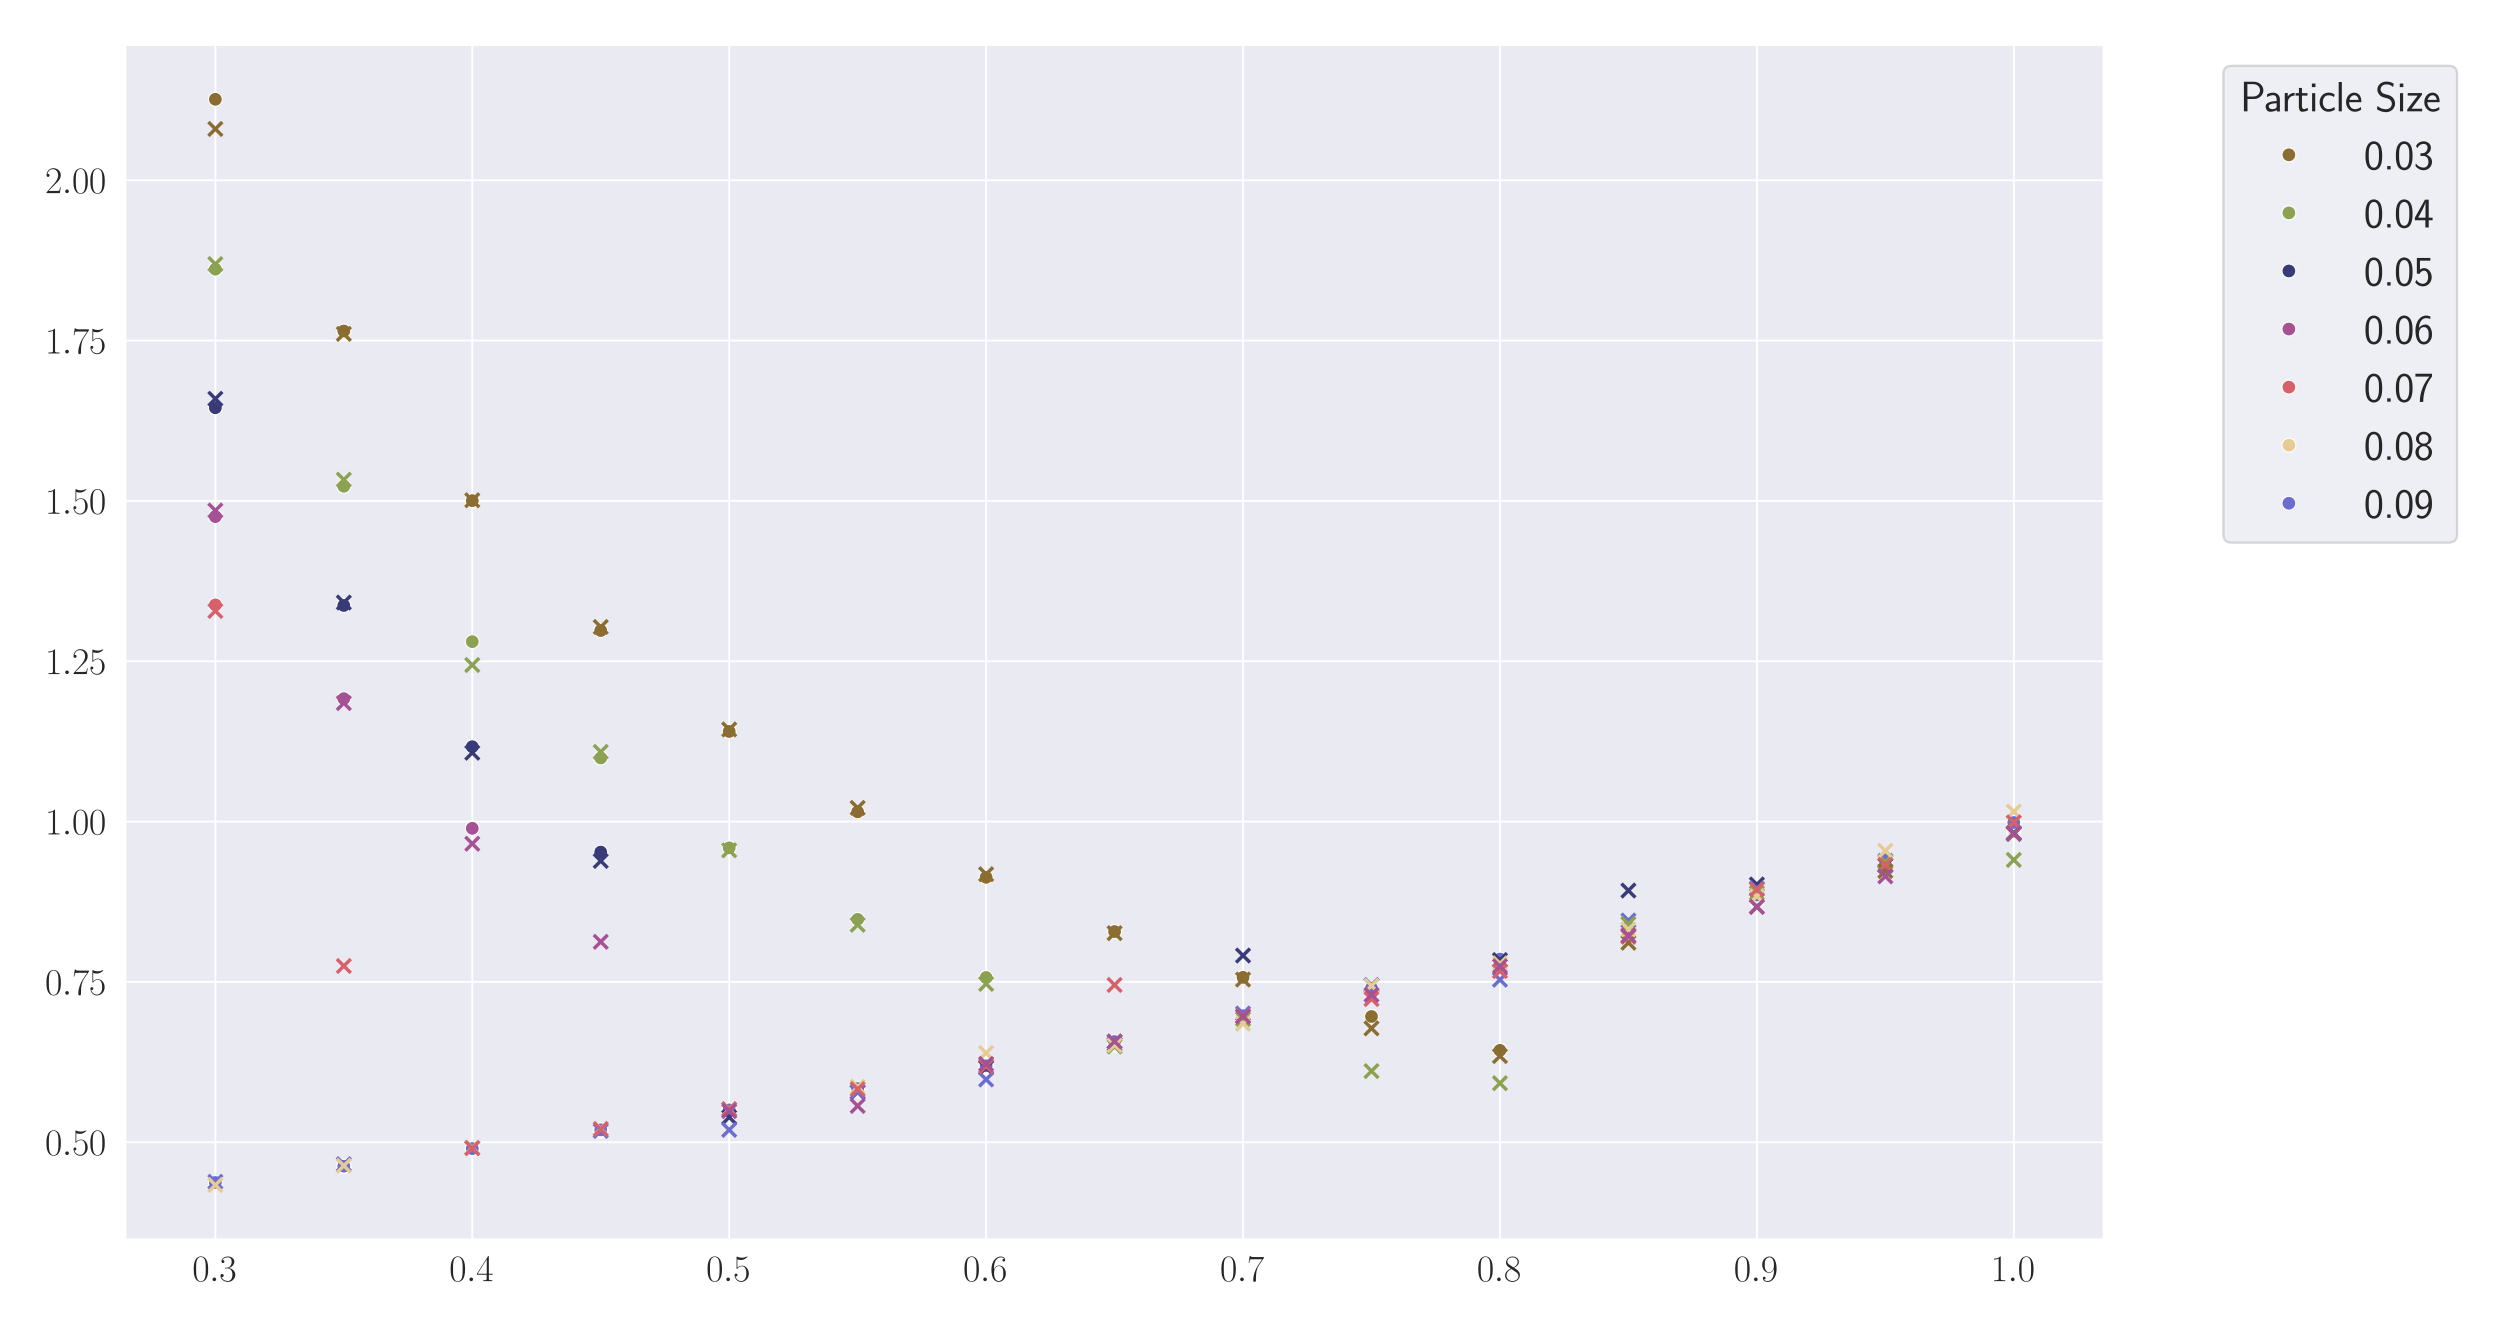 <?xml version="1.0" encoding="utf-8" standalone="no"?>
<!DOCTYPE svg PUBLIC "-//W3C//DTD SVG 1.1//EN"
  "http://www.w3.org/Graphics/SVG/1.1/DTD/svg11.dtd">
<svg xmlns:xlink="http://www.w3.org/1999/xlink" width="1080pt" height="576pt" viewBox="0 0 1080 576" xmlns="http://www.w3.org/2000/svg" version="1.1">
 <defs>
  <style type="text/css">*{stroke-linejoin: round; stroke-linecap: butt}</style>
 </defs>
 <g id="figure_1">
  <g id="patch_1">
   <path d="M 0 576 
L 1080 576 
L 1080 0 
L 0 0 
z
" style="fill: #ffffff"/>
  </g>
  <g id="axes_1">
   <g id="patch_2">
    <path d="M 54.188 535.391 
L 908.801 535.391 
L 908.801 19.44 
L 54.188 19.44 
z
" style="fill: #eaeaf2"/>
   </g>
   <g id="matplotlib.axis_1">
    <g id="xtick_1">
     <g id="line2d_1">
      <path d="M 93.034 535.391 
L 93.034 19.44 
" clip-path="url(#p9d8ed74285)" style="fill: none; stroke: #ffffff; stroke-width: 0.8; stroke-linecap: round"/>
     </g>
     <g id="text_1">
      <!-- $\mathdefault{0.3}$ -->
      <g style="fill: #262626" transform="translate(83.062 553.461) scale(0.16 -0.16)">
       <defs>
        <path id="CMR17-30" d="M 2688 2025 
C 2688 2416 2682 3080 2413 3591 
C 2176 4039 1798 4198 1466 4198 
C 1158 4198 768 4058 525 3597 
C 269 3118 243 2524 243 2025 
C 243 1661 250 1106 448 619 
C 723 -39 1216 -128 1466 -128 
C 1760 -128 2208 -7 2470 600 
C 2662 1042 2688 1559 2688 2025 
z
M 1466 -26 
C 1056 -26 813 325 723 812 
C 653 1188 653 1738 653 2096 
C 653 2588 653 2997 736 3387 
C 858 3929 1216 4096 1466 4096 
C 1728 4096 2067 3923 2189 3400 
C 2272 3036 2278 2607 2278 2096 
C 2278 1680 2278 1169 2202 792 
C 2067 95 1690 -26 1466 -26 
z
" transform="scale(0.016)"/>
        <path id="CMMI12-3a" d="M 1178 307 
C 1178 492 1024 619 870 619 
C 685 619 557 466 557 313 
C 557 128 710 0 864 0 
C 1050 0 1178 153 1178 307 
z
" transform="scale(0.016)"/>
        <path id="CMR17-33" d="M 1414 2157 
C 1984 2157 2234 1662 2234 1090 
C 2234 320 1824 25 1453 25 
C 1114 25 563 194 390 693 
C 422 680 454 680 486 680 
C 640 680 755 782 755 948 
C 755 1133 614 1216 486 1216 
C 378 1216 211 1165 211 926 
C 211 335 787 -128 1466 -128 
C 2176 -128 2720 430 2720 1085 
C 2720 1707 2208 2157 1600 2227 
C 2086 2328 2554 2756 2554 3329 
C 2554 3820 2048 4179 1472 4179 
C 890 4179 378 3829 378 3329 
C 378 3110 544 3072 627 3072 
C 762 3072 877 3155 877 3321 
C 877 3486 762 3569 627 3569 
C 602 3569 570 3569 544 3557 
C 730 3959 1235 4032 1459 4032 
C 1683 4032 2106 3925 2106 3320 
C 2106 3143 2080 2828 1862 2550 
C 1670 2304 1453 2304 1242 2284 
C 1210 2284 1062 2269 1037 2269 
C 992 2263 966 2257 966 2208 
C 966 2163 973 2157 1101 2157 
L 1414 2157 
z
" transform="scale(0.016)"/>
       </defs>
       <use xlink:href="#CMR17-30" transform="scale(0.996)"/>
       <use xlink:href="#CMMI12-3a" transform="translate(45.69 0) scale(0.996)"/>
       <use xlink:href="#CMR17-33" transform="translate(72.788 0) scale(0.996)"/>
      </g>
     </g>
    </g>
    <g id="xtick_2">
     <g id="line2d_2">
      <path d="M 204.022 535.391 
L 204.022 19.44 
" clip-path="url(#p9d8ed74285)" style="fill: none; stroke: #ffffff; stroke-width: 0.8; stroke-linecap: round"/>
     </g>
     <g id="text_2">
      <!-- $\mathdefault{0.4}$ -->
      <g style="fill: #262626" transform="translate(194.051 553.461) scale(0.16 -0.16)">
       <defs>
        <path id="CMR17-34" d="M 2150 4122 
C 2150 4256 2144 4256 2029 4256 
L 128 1254 
L 128 1088 
L 1779 1088 
L 1779 457 
C 1779 224 1766 160 1318 160 
L 1197 160 
L 1197 0 
C 1402 0 1747 0 1965 0 
C 2182 0 2528 0 2733 0 
L 2733 160 
L 2611 160 
C 2163 160 2150 224 2150 457 
L 2150 1088 
L 2803 1088 
L 2803 1254 
L 2150 1254 
L 2150 4122 
z
M 1798 3703 
L 1798 1254 
L 256 1254 
L 1798 3703 
z
" transform="scale(0.016)"/>
       </defs>
       <use xlink:href="#CMR17-30" transform="scale(0.996)"/>
       <use xlink:href="#CMMI12-3a" transform="translate(45.69 0) scale(0.996)"/>
       <use xlink:href="#CMR17-34" transform="translate(72.788 0) scale(0.996)"/>
      </g>
     </g>
    </g>
    <g id="xtick_3">
     <g id="line2d_3">
      <path d="M 315.011 535.391 
L 315.011 19.44 
" clip-path="url(#p9d8ed74285)" style="fill: none; stroke: #ffffff; stroke-width: 0.8; stroke-linecap: round"/>
     </g>
     <g id="text_3">
      <!-- $\mathdefault{0.5}$ -->
      <g style="fill: #262626" transform="translate(305.039 553.461) scale(0.16 -0.16)">
       <defs>
        <path id="CMR17-35" d="M 730 3692 
C 794 3666 1056 3584 1325 3584 
C 1920 3584 2246 3911 2432 4100 
C 2432 4157 2432 4192 2394 4192 
C 2387 4192 2374 4192 2323 4163 
C 2099 4058 1837 3973 1517 3973 
C 1325 3973 1037 3999 723 4139 
C 653 4171 640 4171 634 4171 
C 602 4171 595 4164 595 4037 
L 595 2203 
C 595 2089 595 2057 659 2057 
C 691 2057 704 2070 736 2114 
C 941 2401 1222 2522 1542 2522 
C 1766 2522 2246 2382 2246 1289 
C 2246 1085 2246 715 2054 421 
C 1894 159 1645 25 1370 25 
C 947 25 518 320 403 814 
C 429 807 480 795 506 795 
C 589 795 749 840 749 1038 
C 749 1210 627 1280 506 1280 
C 358 1280 262 1190 262 1011 
C 262 454 704 -128 1382 -128 
C 2042 -128 2669 440 2669 1264 
C 2669 2030 2170 2624 1549 2624 
C 1222 2624 947 2503 730 2274 
L 730 3692 
z
" transform="scale(0.016)"/>
       </defs>
       <use xlink:href="#CMR17-30" transform="scale(0.996)"/>
       <use xlink:href="#CMMI12-3a" transform="translate(45.69 0) scale(0.996)"/>
       <use xlink:href="#CMR17-35" transform="translate(72.788 0) scale(0.996)"/>
      </g>
     </g>
    </g>
    <g id="xtick_4">
     <g id="line2d_4">
      <path d="M 426 535.391 
L 426 19.44 
" clip-path="url(#p9d8ed74285)" style="fill: none; stroke: #ffffff; stroke-width: 0.8; stroke-linecap: round"/>
     </g>
     <g id="text_4">
      <!-- $\mathdefault{0.6}$ -->
      <g style="fill: #262626" transform="translate(416.028 553.461) scale(0.16 -0.16)">
       <defs>
        <path id="CMR17-36" d="M 678 2176 
C 678 3690 1395 4032 1811 4032 
C 1946 4032 2272 4009 2400 3776 
C 2298 3776 2106 3776 2106 3553 
C 2106 3381 2246 3323 2336 3323 
C 2394 3323 2566 3348 2566 3560 
C 2566 3954 2246 4179 1805 4179 
C 1043 4179 243 3390 243 1984 
C 243 253 966 -128 1478 -128 
C 2099 -128 2688 427 2688 1283 
C 2688 2081 2170 2662 1517 2662 
C 1126 2662 838 2407 678 1960 
L 678 2176 
z
M 1478 25 
C 691 25 691 1200 691 1436 
C 691 1896 909 2560 1504 2560 
C 1613 2560 1926 2560 2138 2120 
C 2253 1870 2253 1609 2253 1289 
C 2253 944 2253 690 2118 434 
C 1978 171 1773 25 1478 25 
z
" transform="scale(0.016)"/>
       </defs>
       <use xlink:href="#CMR17-30" transform="scale(0.996)"/>
       <use xlink:href="#CMMI12-3a" transform="translate(45.69 0) scale(0.996)"/>
       <use xlink:href="#CMR17-36" transform="translate(72.788 0) scale(0.996)"/>
      </g>
     </g>
    </g>
    <g id="xtick_5">
     <g id="line2d_5">
      <path d="M 536.988 535.391 
L 536.988 19.44 
" clip-path="url(#p9d8ed74285)" style="fill: none; stroke: #ffffff; stroke-width: 0.8; stroke-linecap: round"/>
     </g>
     <g id="text_5">
      <!-- $\mathdefault{0.7}$ -->
      <g style="fill: #262626" transform="translate(527.017 553.461) scale(0.16 -0.16)">
       <defs>
        <path id="CMR17-37" d="M 2886 3941 
L 2886 4081 
L 1382 4081 
C 634 4081 621 4165 595 4288 
L 480 4288 
L 294 3094 
L 410 3094 
C 429 3215 474 3540 550 3661 
C 589 3712 1062 3712 1171 3712 
L 2579 3712 
L 1869 2661 
C 1395 1954 1069 999 1069 165 
C 1069 89 1069 -128 1299 -128 
C 1530 -128 1530 89 1530 171 
L 1530 465 
C 1530 1508 1709 2196 2003 2636 
L 2886 3941 
z
" transform="scale(0.016)"/>
       </defs>
       <use xlink:href="#CMR17-30" transform="scale(0.996)"/>
       <use xlink:href="#CMMI12-3a" transform="translate(45.69 0) scale(0.996)"/>
       <use xlink:href="#CMR17-37" transform="translate(72.788 0) scale(0.996)"/>
      </g>
     </g>
    </g>
    <g id="xtick_6">
     <g id="line2d_6">
      <path d="M 647.977 535.391 
L 647.977 19.44 
" clip-path="url(#p9d8ed74285)" style="fill: none; stroke: #ffffff; stroke-width: 0.8; stroke-linecap: round"/>
     </g>
     <g id="text_6">
      <!-- $\mathdefault{0.8}$ -->
      <g style="fill: #262626" transform="translate(638.005 553.461) scale(0.16 -0.16)">
       <defs>
        <path id="CMR17-38" d="M 1741 2264 
C 2144 2467 2554 2773 2554 3263 
C 2554 3841 1990 4179 1472 4179 
C 890 4179 378 3759 378 3180 
C 378 3021 416 2747 666 2505 
C 730 2442 998 2251 1171 2130 
C 883 1983 211 1634 211 934 
C 211 279 838 -128 1459 -128 
C 2144 -128 2720 362 2720 1010 
C 2720 1590 2330 1857 2074 2029 
L 1741 2264 
z
M 902 2822 
C 851 2854 595 3051 595 3351 
C 595 3739 998 4032 1459 4032 
C 1965 4032 2336 3676 2336 3262 
C 2336 2669 1670 2331 1638 2331 
C 1632 2331 1626 2331 1574 2370 
L 902 2822 
z
M 2080 1519 
C 2176 1449 2483 1240 2483 851 
C 2483 381 2010 25 1472 25 
C 890 25 448 438 448 940 
C 448 1443 838 1862 1280 2060 
L 2080 1519 
z
" transform="scale(0.016)"/>
       </defs>
       <use xlink:href="#CMR17-30" transform="scale(0.996)"/>
       <use xlink:href="#CMMI12-3a" transform="translate(45.69 0) scale(0.996)"/>
       <use xlink:href="#CMR17-38" transform="translate(72.788 0) scale(0.996)"/>
      </g>
     </g>
    </g>
    <g id="xtick_7">
     <g id="line2d_7">
      <path d="M 758.966 535.391 
L 758.966 19.44 
" clip-path="url(#p9d8ed74285)" style="fill: none; stroke: #ffffff; stroke-width: 0.8; stroke-linecap: round"/>
     </g>
     <g id="text_7">
      <!-- $\mathdefault{0.9}$ -->
      <g style="fill: #262626" transform="translate(748.994 553.461) scale(0.16 -0.16)">
       <defs>
        <path id="CMR17-39" d="M 2253 1864 
C 2253 464 1670 31 1190 31 
C 1043 31 685 31 538 294 
C 704 268 826 357 826 518 
C 826 692 685 749 595 749 
C 538 749 365 723 365 506 
C 365 71 742 -128 1203 -128 
C 1939 -128 2688 674 2688 2073 
C 2688 3817 1971 4179 1485 4179 
C 851 4179 243 3628 243 2778 
C 243 1991 762 1408 1414 1408 
C 1952 1408 2189 1903 2253 2112 
L 2253 1864 
z
M 1427 1510 
C 1254 1510 1011 1542 813 1922 
C 678 2169 678 2461 678 2771 
C 678 3146 678 3405 858 3684 
C 947 3817 1114 4032 1485 4032 
C 2240 4032 2240 2885 2240 2632 
C 2240 2182 2035 1510 1427 1510 
z
" transform="scale(0.016)"/>
       </defs>
       <use xlink:href="#CMR17-30" transform="scale(0.996)"/>
       <use xlink:href="#CMMI12-3a" transform="translate(45.69 0) scale(0.996)"/>
       <use xlink:href="#CMR17-39" transform="translate(72.788 0) scale(0.996)"/>
      </g>
     </g>
    </g>
    <g id="xtick_8">
     <g id="line2d_8">
      <path d="M 869.955 535.391 
L 869.955 19.44 
" clip-path="url(#p9d8ed74285)" style="fill: none; stroke: #ffffff; stroke-width: 0.8; stroke-linecap: round"/>
     </g>
     <g id="text_8">
      <!-- $\mathdefault{1.0}$ -->
      <g style="fill: #262626" transform="translate(859.983 553.461) scale(0.16 -0.16)">
       <defs>
        <path id="CMR17-31" d="M 1702 4058 
C 1702 4192 1696 4192 1606 4192 
C 1357 3916 979 3827 621 3827 
C 602 3827 570 3827 563 3808 
C 557 3795 557 3782 557 3648 
C 755 3648 1088 3686 1344 3839 
L 1344 461 
C 1344 236 1331 160 781 160 
L 589 160 
L 589 0 
C 896 0 1216 0 1523 0 
C 1830 0 2150 0 2458 0 
L 2458 160 
L 2266 160 
C 1715 160 1702 230 1702 458 
L 1702 4058 
z
" transform="scale(0.016)"/>
       </defs>
       <use xlink:href="#CMR17-31" transform="scale(0.996)"/>
       <use xlink:href="#CMMI12-3a" transform="translate(45.69 0) scale(0.996)"/>
       <use xlink:href="#CMR17-30" transform="translate(72.788 0) scale(0.996)"/>
      </g>
     </g>
    </g>
   </g>
   <g id="matplotlib.axis_2">
    <g id="ytick_1">
     <g id="line2d_9">
      <path d="M 54.188 493.442 
L 908.801 493.442 
" clip-path="url(#p9d8ed74285)" style="fill: none; stroke: #ffffff; stroke-width: 0.8; stroke-linecap: round"/>
     </g>
     <g id="text_9">
      <!-- $\mathdefault{0.50}$ -->
      <g style="fill: #262626" transform="translate(19.44 498.977) scale(0.16 -0.16)">
       <use xlink:href="#CMR17-30" transform="scale(0.996)"/>
       <use xlink:href="#CMMI12-3a" transform="translate(45.69 0) scale(0.996)"/>
       <use xlink:href="#CMR17-35" transform="translate(72.788 0) scale(0.996)"/>
       <use xlink:href="#CMR17-30" transform="translate(118.478 0) scale(0.996)"/>
      </g>
     </g>
    </g>
    <g id="ytick_2">
     <g id="line2d_10">
      <path d="M 54.188 424.184 
L 908.801 424.184 
" clip-path="url(#p9d8ed74285)" style="fill: none; stroke: #ffffff; stroke-width: 0.8; stroke-linecap: round"/>
     </g>
     <g id="text_10">
      <!-- $\mathdefault{0.75}$ -->
      <g style="fill: #262626" transform="translate(19.44 429.719) scale(0.16 -0.16)">
       <use xlink:href="#CMR17-30" transform="scale(0.996)"/>
       <use xlink:href="#CMMI12-3a" transform="translate(45.69 0) scale(0.996)"/>
       <use xlink:href="#CMR17-37" transform="translate(72.788 0) scale(0.996)"/>
       <use xlink:href="#CMR17-35" transform="translate(118.478 0) scale(0.996)"/>
      </g>
     </g>
    </g>
    <g id="ytick_3">
     <g id="line2d_11">
      <path d="M 54.188 354.925 
L 908.801 354.925 
" clip-path="url(#p9d8ed74285)" style="fill: none; stroke: #ffffff; stroke-width: 0.8; stroke-linecap: round"/>
     </g>
     <g id="text_11">
      <!-- $\mathdefault{1.00}$ -->
      <g style="fill: #262626" transform="translate(19.44 360.46) scale(0.16 -0.16)">
       <use xlink:href="#CMR17-31" transform="scale(0.996)"/>
       <use xlink:href="#CMMI12-3a" transform="translate(45.69 0) scale(0.996)"/>
       <use xlink:href="#CMR17-30" transform="translate(72.788 0) scale(0.996)"/>
       <use xlink:href="#CMR17-30" transform="translate(118.478 0) scale(0.996)"/>
      </g>
     </g>
    </g>
    <g id="ytick_4">
     <g id="line2d_12">
      <path d="M 54.188 285.667 
L 908.801 285.667 
" clip-path="url(#p9d8ed74285)" style="fill: none; stroke: #ffffff; stroke-width: 0.8; stroke-linecap: round"/>
     </g>
     <g id="text_12">
      <!-- $\mathdefault{1.25}$ -->
      <g style="fill: #262626" transform="translate(19.44 291.202) scale(0.16 -0.16)">
       <defs>
        <path id="CMR17-32" d="M 2669 989 
L 2554 989 
C 2490 536 2438 459 2413 420 
C 2381 369 1920 369 1830 369 
L 602 369 
C 832 619 1280 1072 1824 1597 
C 2214 1967 2669 2402 2669 3035 
C 2669 3790 2067 4224 1395 4224 
C 691 4224 262 3604 262 3030 
C 262 2780 448 2748 525 2748 
C 589 2748 781 2787 781 3010 
C 781 3207 614 3264 525 3264 
C 486 3264 448 3258 422 3245 
C 544 3790 915 4058 1306 4058 
C 1862 4058 2227 3617 2227 3035 
C 2227 2479 1901 2000 1536 1584 
L 262 146 
L 262 0 
L 2515 0 
L 2669 989 
z
" transform="scale(0.016)"/>
       </defs>
       <use xlink:href="#CMR17-31" transform="scale(0.996)"/>
       <use xlink:href="#CMMI12-3a" transform="translate(45.69 0) scale(0.996)"/>
       <use xlink:href="#CMR17-32" transform="translate(72.788 0) scale(0.996)"/>
       <use xlink:href="#CMR17-35" transform="translate(118.478 0) scale(0.996)"/>
      </g>
     </g>
    </g>
    <g id="ytick_5">
     <g id="line2d_13">
      <path d="M 54.188 216.408 
L 908.801 216.408 
" clip-path="url(#p9d8ed74285)" style="fill: none; stroke: #ffffff; stroke-width: 0.8; stroke-linecap: round"/>
     </g>
     <g id="text_13">
      <!-- $\mathdefault{1.50}$ -->
      <g style="fill: #262626" transform="translate(19.44 221.943) scale(0.16 -0.16)">
       <use xlink:href="#CMR17-31" transform="scale(0.996)"/>
       <use xlink:href="#CMMI12-3a" transform="translate(45.69 0) scale(0.996)"/>
       <use xlink:href="#CMR17-35" transform="translate(72.788 0) scale(0.996)"/>
       <use xlink:href="#CMR17-30" transform="translate(118.478 0) scale(0.996)"/>
      </g>
     </g>
    </g>
    <g id="ytick_6">
     <g id="line2d_14">
      <path d="M 54.188 147.15 
L 908.801 147.15 
" clip-path="url(#p9d8ed74285)" style="fill: none; stroke: #ffffff; stroke-width: 0.8; stroke-linecap: round"/>
     </g>
     <g id="text_14">
      <!-- $\mathdefault{1.75}$ -->
      <g style="fill: #262626" transform="translate(19.44 152.685) scale(0.16 -0.16)">
       <use xlink:href="#CMR17-31" transform="scale(0.996)"/>
       <use xlink:href="#CMMI12-3a" transform="translate(45.69 0) scale(0.996)"/>
       <use xlink:href="#CMR17-37" transform="translate(72.788 0) scale(0.996)"/>
       <use xlink:href="#CMR17-35" transform="translate(118.478 0) scale(0.996)"/>
      </g>
     </g>
    </g>
    <g id="ytick_7">
     <g id="line2d_15">
      <path d="M 54.188 77.891 
L 908.801 77.891 
" clip-path="url(#p9d8ed74285)" style="fill: none; stroke: #ffffff; stroke-width: 0.8; stroke-linecap: round"/>
     </g>
     <g id="text_15">
      <!-- $\mathdefault{2.00}$ -->
      <g style="fill: #262626" transform="translate(19.44 83.426) scale(0.16 -0.16)">
       <use xlink:href="#CMR17-32" transform="scale(0.996)"/>
       <use xlink:href="#CMMI12-3a" transform="translate(45.69 0) scale(0.996)"/>
       <use xlink:href="#CMR17-30" transform="translate(72.788 0) scale(0.996)"/>
       <use xlink:href="#CMR17-30" transform="translate(118.478 0) scale(0.996)"/>
      </g>
     </g>
    </g>
   </g>
   <g id="PathCollection_1">
    <defs>
     <path id="C0_0_53d2a1acb7" d="M 0 3 
C 0.796 3 1.559 2.684 2.121 2.121 
C 2.684 1.559 3 0.796 3 -0 
C 3 -0.796 2.684 -1.559 2.121 -2.121 
C 1.559 -2.684 0.796 -3 0 -3 
C -0.796 -3 -1.559 -2.684 -2.121 -2.121 
C -2.684 -1.559 -3 -0.796 -3 0 
C -3 0.796 -2.684 1.559 -2.121 2.121 
C -1.559 2.684 -0.796 3 0 3 
z
"/>
    </defs>
    <g clip-path="url(#p9d8ed74285)">
     <use xlink:href="#C0_0_53d2a1acb7" x="259.517" y="272.399" style="fill: #8c6d31; stroke: #ffffff; stroke-width: 0.48"/>
    </g>
    <g clip-path="url(#p9d8ed74285)">
     <use xlink:href="#C0_0_53d2a1acb7" x="647.977" y="453.748" style="fill: #8c6d31; stroke: #ffffff; stroke-width: 0.48"/>
    </g>
    <g clip-path="url(#p9d8ed74285)">
     <use xlink:href="#C0_0_53d2a1acb7" x="93.034" y="42.892" style="fill: #8c6d31; stroke: #ffffff; stroke-width: 0.48"/>
    </g>
    <g clip-path="url(#p9d8ed74285)">
     <use xlink:href="#C0_0_53d2a1acb7" x="703.472" y="403.761" style="fill: #8c6d31; stroke: #ffffff; stroke-width: 0.48"/>
    </g>
    <g clip-path="url(#p9d8ed74285)">
     <use xlink:href="#C0_0_53d2a1acb7" x="758.966" y="389.802" style="fill: #8c6d31; stroke: #ffffff; stroke-width: 0.48"/>
    </g>
    <g clip-path="url(#p9d8ed74285)">
     <use xlink:href="#C0_0_53d2a1acb7" x="315.011" y="315.997" style="fill: #8c6d31; stroke: #ffffff; stroke-width: 0.48"/>
    </g>
    <g clip-path="url(#p9d8ed74285)">
     <use xlink:href="#C0_0_53d2a1acb7" x="592.483" y="439.126" style="fill: #8c6d31; stroke: #ffffff; stroke-width: 0.48"/>
    </g>
    <g clip-path="url(#p9d8ed74285)">
     <use xlink:href="#C0_0_53d2a1acb7" x="869.955" y="359.291" style="fill: #8c6d31; stroke: #ffffff; stroke-width: 0.48"/>
    </g>
    <g clip-path="url(#p9d8ed74285)">
     <use xlink:href="#C0_0_53d2a1acb7" x="148.528" y="142.988" style="fill: #8c6d31; stroke: #ffffff; stroke-width: 0.48"/>
    </g>
    <g clip-path="url(#p9d8ed74285)">
     <use xlink:href="#C0_0_53d2a1acb7" x="814.46" y="374.989" style="fill: #8c6d31; stroke: #ffffff; stroke-width: 0.48"/>
    </g>
    <g clip-path="url(#p9d8ed74285)">
     <use xlink:href="#C0_0_53d2a1acb7" x="204.022" y="216.281" style="fill: #8c6d31; stroke: #ffffff; stroke-width: 0.48"/>
    </g>
    <g clip-path="url(#p9d8ed74285)">
     <use xlink:href="#C0_0_53d2a1acb7" x="536.988" y="422.216" style="fill: #8c6d31; stroke: #ffffff; stroke-width: 0.48"/>
    </g>
    <g clip-path="url(#p9d8ed74285)">
     <use xlink:href="#C0_0_53d2a1acb7" x="481.494" y="402.44" style="fill: #8c6d31; stroke: #ffffff; stroke-width: 0.48"/>
    </g>
    <g clip-path="url(#p9d8ed74285)">
     <use xlink:href="#C0_0_53d2a1acb7" x="426" y="378.999" style="fill: #8c6d31; stroke: #ffffff; stroke-width: 0.48"/>
    </g>
    <g clip-path="url(#p9d8ed74285)">
     <use xlink:href="#C0_0_53d2a1acb7" x="370.505" y="350.72" style="fill: #8c6d31; stroke: #ffffff; stroke-width: 0.48"/>
    </g>
    <g clip-path="url(#p9d8ed74285)">
     <use xlink:href="#C0_0_53d2a1acb7" x="869.955" y="358.645" style="fill: #8ca252; stroke: #ffffff; stroke-width: 0.48"/>
    </g>
    <g clip-path="url(#p9d8ed74285)">
     <use xlink:href="#C0_0_53d2a1acb7" x="592.483" y="428.848" style="fill: #8ca252; stroke: #ffffff; stroke-width: 0.48"/>
    </g>
    <g clip-path="url(#p9d8ed74285)">
     <use xlink:href="#C0_0_53d2a1acb7" x="148.528" y="210.066" style="fill: #8ca252; stroke: #ffffff; stroke-width: 0.48"/>
    </g>
    <g clip-path="url(#p9d8ed74285)">
     <use xlink:href="#C0_0_53d2a1acb7" x="370.505" y="397.158" style="fill: #8ca252; stroke: #ffffff; stroke-width: 0.48"/>
    </g>
    <g clip-path="url(#p9d8ed74285)">
     <use xlink:href="#C0_0_53d2a1acb7" x="647.977" y="416.466" style="fill: #8ca252; stroke: #ffffff; stroke-width: 0.48"/>
    </g>
    <g clip-path="url(#p9d8ed74285)">
     <use xlink:href="#C0_0_53d2a1acb7" x="93.034" y="116.292" style="fill: #8ca252; stroke: #ffffff; stroke-width: 0.48"/>
    </g>
    <g clip-path="url(#p9d8ed74285)">
     <use xlink:href="#C0_0_53d2a1acb7" x="204.022" y="277.195" style="fill: #8ca252; stroke: #ffffff; stroke-width: 0.48"/>
    </g>
    <g clip-path="url(#p9d8ed74285)">
     <use xlink:href="#C0_0_53d2a1acb7" x="426" y="422.263" style="fill: #8ca252; stroke: #ffffff; stroke-width: 0.48"/>
    </g>
    <g clip-path="url(#p9d8ed74285)">
     <use xlink:href="#C0_0_53d2a1acb7" x="536.988" y="440.531" style="fill: #8ca252; stroke: #ffffff; stroke-width: 0.48"/>
    </g>
    <g clip-path="url(#p9d8ed74285)">
     <use xlink:href="#C0_0_53d2a1acb7" x="481.494" y="451.48" style="fill: #8ca252; stroke: #ffffff; stroke-width: 0.48"/>
    </g>
    <g clip-path="url(#p9d8ed74285)">
     <use xlink:href="#C0_0_53d2a1acb7" x="814.46" y="374.401" style="fill: #8ca252; stroke: #ffffff; stroke-width: 0.48"/>
    </g>
    <g clip-path="url(#p9d8ed74285)">
     <use xlink:href="#C0_0_53d2a1acb7" x="315.011" y="366.279" style="fill: #8ca252; stroke: #ffffff; stroke-width: 0.48"/>
    </g>
    <g clip-path="url(#p9d8ed74285)">
     <use xlink:href="#C0_0_53d2a1acb7" x="703.472" y="403.275" style="fill: #8ca252; stroke: #ffffff; stroke-width: 0.48"/>
    </g>
    <g clip-path="url(#p9d8ed74285)">
     <use xlink:href="#C0_0_53d2a1acb7" x="758.966" y="389.281" style="fill: #8ca252; stroke: #ffffff; stroke-width: 0.48"/>
    </g>
    <g clip-path="url(#p9d8ed74285)">
     <use xlink:href="#C0_0_53d2a1acb7" x="259.517" y="327.439" style="fill: #8ca252; stroke: #ffffff; stroke-width: 0.48"/>
    </g>
    <g clip-path="url(#p9d8ed74285)">
     <use xlink:href="#C0_0_53d2a1acb7" x="869.955" y="357.991" style="fill: #393b79; stroke: #ffffff; stroke-width: 0.48"/>
    </g>
    <g clip-path="url(#p9d8ed74285)">
     <use xlink:href="#C0_0_53d2a1acb7" x="647.977" y="416.033" style="fill: #393b79; stroke: #ffffff; stroke-width: 0.48"/>
    </g>
    <g clip-path="url(#p9d8ed74285)">
     <use xlink:href="#C0_0_53d2a1acb7" x="426" y="461.493" style="fill: #393b79; stroke: #ffffff; stroke-width: 0.48"/>
    </g>
    <g clip-path="url(#p9d8ed74285)">
     <use xlink:href="#C0_0_53d2a1acb7" x="315.011" y="480.288" style="fill: #393b79; stroke: #ffffff; stroke-width: 0.48"/>
    </g>
    <g clip-path="url(#p9d8ed74285)">
     <use xlink:href="#C0_0_53d2a1acb7" x="814.46" y="373.832" style="fill: #393b79; stroke: #ffffff; stroke-width: 0.48"/>
    </g>
    <g clip-path="url(#p9d8ed74285)">
     <use xlink:href="#C0_0_53d2a1acb7" x="481.494" y="451.174" style="fill: #393b79; stroke: #ffffff; stroke-width: 0.48"/>
    </g>
    <g clip-path="url(#p9d8ed74285)">
     <use xlink:href="#C0_0_53d2a1acb7" x="536.988" y="440.182" style="fill: #393b79; stroke: #ffffff; stroke-width: 0.48"/>
    </g>
    <g clip-path="url(#p9d8ed74285)">
     <use xlink:href="#C0_0_53d2a1acb7" x="370.505" y="471.226" style="fill: #393b79; stroke: #ffffff; stroke-width: 0.48"/>
    </g>
    <g clip-path="url(#p9d8ed74285)">
     <use xlink:href="#C0_0_53d2a1acb7" x="148.528" y="261.566" style="fill: #393b79; stroke: #ffffff; stroke-width: 0.48"/>
    </g>
    <g clip-path="url(#p9d8ed74285)">
     <use xlink:href="#C0_0_53d2a1acb7" x="592.483" y="428.473" style="fill: #393b79; stroke: #ffffff; stroke-width: 0.48"/>
    </g>
    <g clip-path="url(#p9d8ed74285)">
     <use xlink:href="#C0_0_53d2a1acb7" x="259.517" y="368.092" style="fill: #393b79; stroke: #ffffff; stroke-width: 0.48"/>
    </g>
    <g clip-path="url(#p9d8ed74285)">
     <use xlink:href="#C0_0_53d2a1acb7" x="758.966" y="388.746" style="fill: #393b79; stroke: #ffffff; stroke-width: 0.48"/>
    </g>
    <g clip-path="url(#p9d8ed74285)">
     <use xlink:href="#C0_0_53d2a1acb7" x="703.472" y="402.792" style="fill: #393b79; stroke: #ffffff; stroke-width: 0.48"/>
    </g>
    <g clip-path="url(#p9d8ed74285)">
     <use xlink:href="#C0_0_53d2a1acb7" x="93.034" y="176.152" style="fill: #393b79; stroke: #ffffff; stroke-width: 0.48"/>
    </g>
    <g clip-path="url(#p9d8ed74285)">
     <use xlink:href="#C0_0_53d2a1acb7" x="204.022" y="322.573" style="fill: #393b79; stroke: #ffffff; stroke-width: 0.48"/>
    </g>
    <g clip-path="url(#p9d8ed74285)">
     <use xlink:href="#C0_0_53d2a1acb7" x="814.46" y="373.228" style="fill: #a55194; stroke: #ffffff; stroke-width: 0.48"/>
    </g>
    <g clip-path="url(#p9d8ed74285)">
     <use xlink:href="#C0_0_53d2a1acb7" x="536.988" y="439.846" style="fill: #a55194; stroke: #ffffff; stroke-width: 0.48"/>
    </g>
    <g clip-path="url(#p9d8ed74285)">
     <use xlink:href="#C0_0_53d2a1acb7" x="370.505" y="470.976" style="fill: #a55194; stroke: #ffffff; stroke-width: 0.48"/>
    </g>
    <g clip-path="url(#p9d8ed74285)">
     <use xlink:href="#C0_0_53d2a1acb7" x="204.022" y="357.844" style="fill: #a55194; stroke: #ffffff; stroke-width: 0.48"/>
    </g>
    <g clip-path="url(#p9d8ed74285)">
     <use xlink:href="#C0_0_53d2a1acb7" x="869.955" y="357.336" style="fill: #a55194; stroke: #ffffff; stroke-width: 0.48"/>
    </g>
    <g clip-path="url(#p9d8ed74285)">
     <use xlink:href="#C0_0_53d2a1acb7" x="592.483" y="428.06" style="fill: #a55194; stroke: #ffffff; stroke-width: 0.48"/>
    </g>
    <g clip-path="url(#p9d8ed74285)">
     <use xlink:href="#C0_0_53d2a1acb7" x="148.528" y="301.814" style="fill: #a55194; stroke: #ffffff; stroke-width: 0.48"/>
    </g>
    <g clip-path="url(#p9d8ed74285)">
     <use xlink:href="#C0_0_53d2a1acb7" x="703.472" y="402.302" style="fill: #a55194; stroke: #ffffff; stroke-width: 0.48"/>
    </g>
    <g clip-path="url(#p9d8ed74285)">
     <use xlink:href="#C0_0_53d2a1acb7" x="93.034" y="223.173" style="fill: #a55194; stroke: #ffffff; stroke-width: 0.48"/>
    </g>
    <g clip-path="url(#p9d8ed74285)">
     <use xlink:href="#C0_0_53d2a1acb7" x="647.977" y="415.593" style="fill: #a55194; stroke: #ffffff; stroke-width: 0.48"/>
    </g>
    <g clip-path="url(#p9d8ed74285)">
     <use xlink:href="#C0_0_53d2a1acb7" x="758.966" y="388.194" style="fill: #a55194; stroke: #ffffff; stroke-width: 0.48"/>
    </g>
    <g clip-path="url(#p9d8ed74285)">
     <use xlink:href="#C0_0_53d2a1acb7" x="259.517" y="488.647" style="fill: #a55194; stroke: #ffffff; stroke-width: 0.48"/>
    </g>
    <g clip-path="url(#p9d8ed74285)">
     <use xlink:href="#C0_0_53d2a1acb7" x="315.011" y="480.092" style="fill: #a55194; stroke: #ffffff; stroke-width: 0.48"/>
    </g>
    <g clip-path="url(#p9d8ed74285)">
     <use xlink:href="#C0_0_53d2a1acb7" x="481.494" y="450.886" style="fill: #a55194; stroke: #ffffff; stroke-width: 0.48"/>
    </g>
    <g clip-path="url(#p9d8ed74285)">
     <use xlink:href="#C0_0_53d2a1acb7" x="426" y="461.244" style="fill: #a55194; stroke: #ffffff; stroke-width: 0.48"/>
    </g>
    <g clip-path="url(#p9d8ed74285)">
     <use xlink:href="#C0_0_53d2a1acb7" x="93.034" y="261.305" style="fill: #d6616b; stroke: #ffffff; stroke-width: 0.48"/>
    </g>
    <g clip-path="url(#p9d8ed74285)">
     <use xlink:href="#C0_0_53d2a1acb7" x="204.022" y="496.487" style="fill: #d6616b; stroke: #ffffff; stroke-width: 0.48"/>
    </g>
    <g clip-path="url(#p9d8ed74285)">
     <use xlink:href="#C0_0_53d2a1acb7" x="592.483" y="427.68" style="fill: #d6616b; stroke: #ffffff; stroke-width: 0.48"/>
    </g>
    <g clip-path="url(#p9d8ed74285)">
     <use xlink:href="#C0_0_53d2a1acb7" x="869.955" y="356.677" style="fill: #d6616b; stroke: #ffffff; stroke-width: 0.48"/>
    </g>
    <g clip-path="url(#p9d8ed74285)">
     <use xlink:href="#C0_0_53d2a1acb7" x="426" y="460.965" style="fill: #d6616b; stroke: #ffffff; stroke-width: 0.48"/>
    </g>
    <g clip-path="url(#p9d8ed74285)">
     <use xlink:href="#C0_0_53d2a1acb7" x="814.46" y="372.63" style="fill: #d6616b; stroke: #ffffff; stroke-width: 0.48"/>
    </g>
    <g clip-path="url(#p9d8ed74285)">
     <use xlink:href="#C0_0_53d2a1acb7" x="148.528" y="504.009" style="fill: #d6616b; stroke: #ffffff; stroke-width: 0.48"/>
    </g>
    <g clip-path="url(#p9d8ed74285)">
     <use xlink:href="#C0_0_53d2a1acb7" x="259.517" y="488.458" style="fill: #d6616b; stroke: #ffffff; stroke-width: 0.48"/>
    </g>
    <g clip-path="url(#p9d8ed74285)">
     <use xlink:href="#C0_0_53d2a1acb7" x="758.966" y="387.708" style="fill: #d6616b; stroke: #ffffff; stroke-width: 0.48"/>
    </g>
    <g clip-path="url(#p9d8ed74285)">
     <use xlink:href="#C0_0_53d2a1acb7" x="703.472" y="401.825" style="fill: #d6616b; stroke: #ffffff; stroke-width: 0.48"/>
    </g>
    <g clip-path="url(#p9d8ed74285)">
     <use xlink:href="#C0_0_53d2a1acb7" x="647.977" y="415.167" style="fill: #d6616b; stroke: #ffffff; stroke-width: 0.48"/>
    </g>
    <g clip-path="url(#p9d8ed74285)">
     <use xlink:href="#C0_0_53d2a1acb7" x="370.505" y="470.754" style="fill: #d6616b; stroke: #ffffff; stroke-width: 0.48"/>
    </g>
    <g clip-path="url(#p9d8ed74285)">
     <use xlink:href="#C0_0_53d2a1acb7" x="315.011" y="479.882" style="fill: #d6616b; stroke: #ffffff; stroke-width: 0.48"/>
    </g>
    <g clip-path="url(#p9d8ed74285)">
     <use xlink:href="#C0_0_53d2a1acb7" x="481.494" y="450.544" style="fill: #d6616b; stroke: #ffffff; stroke-width: 0.48"/>
    </g>
    <g clip-path="url(#p9d8ed74285)">
     <use xlink:href="#C0_0_53d2a1acb7" x="536.988" y="439.476" style="fill: #d6616b; stroke: #ffffff; stroke-width: 0.48"/>
    </g>
    <g clip-path="url(#p9d8ed74285)">
     <use xlink:href="#C0_0_53d2a1acb7" x="814.46" y="372.041" style="fill: #e7cb94; stroke: #ffffff; stroke-width: 0.48"/>
    </g>
    <g clip-path="url(#p9d8ed74285)">
     <use xlink:href="#C0_0_53d2a1acb7" x="426" y="460.697" style="fill: #e7cb94; stroke: #ffffff; stroke-width: 0.48"/>
    </g>
    <g clip-path="url(#p9d8ed74285)">
     <use xlink:href="#C0_0_53d2a1acb7" x="647.977" y="414.723" style="fill: #e7cb94; stroke: #ffffff; stroke-width: 0.48"/>
    </g>
    <g clip-path="url(#p9d8ed74285)">
     <use xlink:href="#C0_0_53d2a1acb7" x="259.517" y="488.285" style="fill: #e7cb94; stroke: #ffffff; stroke-width: 0.48"/>
    </g>
    <g clip-path="url(#p9d8ed74285)">
     <use xlink:href="#C0_0_53d2a1acb7" x="536.988" y="439.149" style="fill: #e7cb94; stroke: #ffffff; stroke-width: 0.48"/>
    </g>
    <g clip-path="url(#p9d8ed74285)">
     <use xlink:href="#C0_0_53d2a1acb7" x="148.528" y="503.897" style="fill: #e7cb94; stroke: #ffffff; stroke-width: 0.48"/>
    </g>
    <g clip-path="url(#p9d8ed74285)">
     <use xlink:href="#C0_0_53d2a1acb7" x="592.483" y="427.317" style="fill: #e7cb94; stroke: #ffffff; stroke-width: 0.48"/>
    </g>
    <g clip-path="url(#p9d8ed74285)">
     <use xlink:href="#C0_0_53d2a1acb7" x="315.011" y="479.688" style="fill: #e7cb94; stroke: #ffffff; stroke-width: 0.48"/>
    </g>
    <g clip-path="url(#p9d8ed74285)">
     <use xlink:href="#C0_0_53d2a1acb7" x="758.966" y="387.102" style="fill: #e7cb94; stroke: #ffffff; stroke-width: 0.48"/>
    </g>
    <g clip-path="url(#p9d8ed74285)">
     <use xlink:href="#C0_0_53d2a1acb7" x="869.955" y="356.026" style="fill: #e7cb94; stroke: #ffffff; stroke-width: 0.48"/>
    </g>
    <g clip-path="url(#p9d8ed74285)">
     <use xlink:href="#C0_0_53d2a1acb7" x="370.505" y="470.496" style="fill: #e7cb94; stroke: #ffffff; stroke-width: 0.48"/>
    </g>
    <g clip-path="url(#p9d8ed74285)">
     <use xlink:href="#C0_0_53d2a1acb7" x="481.494" y="450.244" style="fill: #e7cb94; stroke: #ffffff; stroke-width: 0.48"/>
    </g>
    <g clip-path="url(#p9d8ed74285)">
     <use xlink:href="#C0_0_53d2a1acb7" x="204.022" y="496.345" style="fill: #e7cb94; stroke: #ffffff; stroke-width: 0.48"/>
    </g>
    <g clip-path="url(#p9d8ed74285)">
     <use xlink:href="#C0_0_53d2a1acb7" x="703.472" y="401.351" style="fill: #e7cb94; stroke: #ffffff; stroke-width: 0.48"/>
    </g>
    <g clip-path="url(#p9d8ed74285)">
     <use xlink:href="#C0_0_53d2a1acb7" x="93.034" y="510.923" style="fill: #e7cb94; stroke: #ffffff; stroke-width: 0.48"/>
    </g>
    <g clip-path="url(#p9d8ed74285)">
     <use xlink:href="#C0_0_53d2a1acb7" x="148.528" y="503.775" style="fill: #6b6ecf; stroke: #ffffff; stroke-width: 0.48"/>
    </g>
    <g clip-path="url(#p9d8ed74285)">
     <use xlink:href="#C0_0_53d2a1acb7" x="93.034" y="510.837" style="fill: #6b6ecf; stroke: #ffffff; stroke-width: 0.48"/>
    </g>
    <g clip-path="url(#p9d8ed74285)">
     <use xlink:href="#C0_0_53d2a1acb7" x="703.472" y="400.871" style="fill: #6b6ecf; stroke: #ffffff; stroke-width: 0.48"/>
    </g>
    <g clip-path="url(#p9d8ed74285)">
     <use xlink:href="#C0_0_53d2a1acb7" x="758.966" y="386.623" style="fill: #6b6ecf; stroke: #ffffff; stroke-width: 0.48"/>
    </g>
    <g clip-path="url(#p9d8ed74285)">
     <use xlink:href="#C0_0_53d2a1acb7" x="592.483" y="426.896" style="fill: #6b6ecf; stroke: #ffffff; stroke-width: 0.48"/>
    </g>
    <g clip-path="url(#p9d8ed74285)">
     <use xlink:href="#C0_0_53d2a1acb7" x="869.955" y="355.326" style="fill: #6b6ecf; stroke: #ffffff; stroke-width: 0.48"/>
    </g>
    <g clip-path="url(#p9d8ed74285)">
     <use xlink:href="#C0_0_53d2a1acb7" x="536.988" y="438.784" style="fill: #6b6ecf; stroke: #ffffff; stroke-width: 0.48"/>
    </g>
    <g clip-path="url(#p9d8ed74285)">
     <use xlink:href="#C0_0_53d2a1acb7" x="259.517" y="488.098" style="fill: #6b6ecf; stroke: #ffffff; stroke-width: 0.48"/>
    </g>
    <g clip-path="url(#p9d8ed74285)">
     <use xlink:href="#C0_0_53d2a1acb7" x="647.977" y="414.299" style="fill: #6b6ecf; stroke: #ffffff; stroke-width: 0.48"/>
    </g>
    <g clip-path="url(#p9d8ed74285)">
     <use xlink:href="#C0_0_53d2a1acb7" x="426" y="460.425" style="fill: #6b6ecf; stroke: #ffffff; stroke-width: 0.48"/>
    </g>
    <g clip-path="url(#p9d8ed74285)">
     <use xlink:href="#C0_0_53d2a1acb7" x="370.505" y="470.254" style="fill: #6b6ecf; stroke: #ffffff; stroke-width: 0.48"/>
    </g>
    <g clip-path="url(#p9d8ed74285)">
     <use xlink:href="#C0_0_53d2a1acb7" x="204.022" y="496.193" style="fill: #6b6ecf; stroke: #ffffff; stroke-width: 0.48"/>
    </g>
    <g clip-path="url(#p9d8ed74285)">
     <use xlink:href="#C0_0_53d2a1acb7" x="481.494" y="449.946" style="fill: #6b6ecf; stroke: #ffffff; stroke-width: 0.48"/>
    </g>
    <g clip-path="url(#p9d8ed74285)">
     <use xlink:href="#C0_0_53d2a1acb7" x="814.46" y="371.455" style="fill: #6b6ecf; stroke: #ffffff; stroke-width: 0.48"/>
    </g>
    <g clip-path="url(#p9d8ed74285)">
     <use xlink:href="#C0_0_53d2a1acb7" x="315.011" y="479.474" style="fill: #6b6ecf; stroke: #ffffff; stroke-width: 0.48"/>
    </g>
   </g>
   <g id="PathCollection_2">
    <defs>
     <path id="mab713c7aca" d="M -3 3 
L 3 -3 
M -3 -3 
L 3 3 
" style="stroke: #393b79; stroke-width: 1.5"/>
    </defs>
    <g clip-path="url(#p9d8ed74285)">
     <use xlink:href="#mab713c7aca" x="93.034" y="172.273" style="fill: #393b79; stroke: #393b79; stroke-width: 1.5"/>
     <use xlink:href="#mab713c7aca" x="148.528" y="260.296" style="fill: #393b79; stroke: #393b79; stroke-width: 1.5"/>
     <use xlink:href="#mab713c7aca" x="204.022" y="325.178" style="fill: #393b79; stroke: #393b79; stroke-width: 1.5"/>
     <use xlink:href="#mab713c7aca" x="259.517" y="371.925" style="fill: #393b79; stroke: #393b79; stroke-width: 1.5"/>
     <use xlink:href="#mab713c7aca" x="315.011" y="482.637" style="fill: #393b79; stroke: #393b79; stroke-width: 1.5"/>
     <use xlink:href="#mab713c7aca" x="370.505" y="471.749" style="fill: #393b79; stroke: #393b79; stroke-width: 1.5"/>
     <use xlink:href="#mab713c7aca" x="426" y="461.23" style="fill: #393b79; stroke: #393b79; stroke-width: 1.5"/>
     <use xlink:href="#mab713c7aca" x="481.494" y="451.125" style="fill: #393b79; stroke: #393b79; stroke-width: 1.5"/>
     <use xlink:href="#mab713c7aca" x="536.988" y="412.787" style="fill: #393b79; stroke: #393b79; stroke-width: 1.5"/>
     <use xlink:href="#mab713c7aca" x="592.483" y="425.69" style="fill: #393b79; stroke: #393b79; stroke-width: 1.5"/>
     <use xlink:href="#mab713c7aca" x="647.977" y="414.745" style="fill: #393b79; stroke: #393b79; stroke-width: 1.5"/>
     <use xlink:href="#mab713c7aca" x="703.472" y="384.72" style="fill: #393b79; stroke: #393b79; stroke-width: 1.5"/>
     <use xlink:href="#mab713c7aca" x="758.966" y="382.09" style="fill: #393b79; stroke: #393b79; stroke-width: 1.5"/>
     <use xlink:href="#mab713c7aca" x="814.46" y="373.921" style="fill: #393b79; stroke: #393b79; stroke-width: 1.5"/>
     <use xlink:href="#mab713c7aca" x="869.955" y="359.824" style="fill: #393b79; stroke: #393b79; stroke-width: 1.5"/>
    </g>
   </g>
   <g id="PathCollection_3">
    <defs>
     <path id="m122007a2cb" d="M -3 3 
L 3 -3 
M -3 -3 
L 3 3 
" style="stroke: #6b6ecf; stroke-width: 1.5"/>
    </defs>
    <g clip-path="url(#p9d8ed74285)">
     <use xlink:href="#m122007a2cb" x="93.034" y="510.542" style="fill: #6b6ecf; stroke: #6b6ecf; stroke-width: 1.5"/>
     <use xlink:href="#m122007a2cb" x="148.528" y="502.925" style="fill: #6b6ecf; stroke: #6b6ecf; stroke-width: 1.5"/>
     <use xlink:href="#m122007a2cb" x="204.022" y="495.856" style="fill: #6b6ecf; stroke: #6b6ecf; stroke-width: 1.5"/>
     <use xlink:href="#m122007a2cb" x="259.517" y="488.544" style="fill: #6b6ecf; stroke: #6b6ecf; stroke-width: 1.5"/>
     <use xlink:href="#m122007a2cb" x="315.011" y="488.107" style="fill: #6b6ecf; stroke: #6b6ecf; stroke-width: 1.5"/>
     <use xlink:href="#m122007a2cb" x="370.505" y="471.8" style="fill: #6b6ecf; stroke: #6b6ecf; stroke-width: 1.5"/>
     <use xlink:href="#m122007a2cb" x="426" y="466.328" style="fill: #6b6ecf; stroke: #6b6ecf; stroke-width: 1.5"/>
     <use xlink:href="#m122007a2cb" x="481.494" y="450.029" style="fill: #6b6ecf; stroke: #6b6ecf; stroke-width: 1.5"/>
     <use xlink:href="#m122007a2cb" x="536.988" y="437.846" style="fill: #6b6ecf; stroke: #6b6ecf; stroke-width: 1.5"/>
     <use xlink:href="#m122007a2cb" x="592.483" y="425.607" style="fill: #6b6ecf; stroke: #6b6ecf; stroke-width: 1.5"/>
     <use xlink:href="#m122007a2cb" x="647.977" y="423.236" style="fill: #6b6ecf; stroke: #6b6ecf; stroke-width: 1.5"/>
     <use xlink:href="#m122007a2cb" x="703.472" y="397.667" style="fill: #6b6ecf; stroke: #6b6ecf; stroke-width: 1.5"/>
     <use xlink:href="#m122007a2cb" x="758.966" y="383.776" style="fill: #6b6ecf; stroke: #6b6ecf; stroke-width: 1.5"/>
     <use xlink:href="#m122007a2cb" x="814.46" y="371.865" style="fill: #6b6ecf; stroke: #6b6ecf; stroke-width: 1.5"/>
     <use xlink:href="#m122007a2cb" x="869.955" y="359.984" style="fill: #6b6ecf; stroke: #6b6ecf; stroke-width: 1.5"/>
    </g>
   </g>
   <g id="PathCollection_4">
    <defs>
     <path id="mfc2bdf3de2" d="M -3 3 
L 3 -3 
M -3 -3 
L 3 3 
" style="stroke: #8ca252; stroke-width: 1.5"/>
    </defs>
    <g clip-path="url(#p9d8ed74285)">
     <use xlink:href="#mfc2bdf3de2" x="93.034" y="114.075" style="fill: #8ca252; stroke: #8ca252; stroke-width: 1.5"/>
     <use xlink:href="#mfc2bdf3de2" x="148.528" y="207.242" style="fill: #8ca252; stroke: #8ca252; stroke-width: 1.5"/>
     <use xlink:href="#mfc2bdf3de2" x="204.022" y="287.286" style="fill: #8ca252; stroke: #8ca252; stroke-width: 1.5"/>
     <use xlink:href="#mfc2bdf3de2" x="259.517" y="324.814" style="fill: #8ca252; stroke: #8ca252; stroke-width: 1.5"/>
     <use xlink:href="#mfc2bdf3de2" x="315.011" y="367.337" style="fill: #8ca252; stroke: #8ca252; stroke-width: 1.5"/>
     <use xlink:href="#mfc2bdf3de2" x="370.505" y="399.508" style="fill: #8ca252; stroke: #8ca252; stroke-width: 1.5"/>
     <use xlink:href="#mfc2bdf3de2" x="426" y="425.042" style="fill: #8ca252; stroke: #8ca252; stroke-width: 1.5"/>
     <use xlink:href="#mfc2bdf3de2" x="481.494" y="452.108" style="fill: #8ca252; stroke: #8ca252; stroke-width: 1.5"/>
     <use xlink:href="#mfc2bdf3de2" x="536.988" y="440.233" style="fill: #8ca252; stroke: #8ca252; stroke-width: 1.5"/>
     <use xlink:href="#mfc2bdf3de2" x="592.483" y="462.707" style="fill: #8ca252; stroke: #8ca252; stroke-width: 1.5"/>
     <use xlink:href="#mfc2bdf3de2" x="647.977" y="467.961" style="fill: #8ca252; stroke: #8ca252; stroke-width: 1.5"/>
     <use xlink:href="#mfc2bdf3de2" x="703.472" y="399.113" style="fill: #8ca252; stroke: #8ca252; stroke-width: 1.5"/>
     <use xlink:href="#mfc2bdf3de2" x="758.966" y="385.728" style="fill: #8ca252; stroke: #8ca252; stroke-width: 1.5"/>
     <use xlink:href="#mfc2bdf3de2" x="814.46" y="372.354" style="fill: #8ca252; stroke: #8ca252; stroke-width: 1.5"/>
     <use xlink:href="#mfc2bdf3de2" x="869.955" y="371.479" style="fill: #8ca252; stroke: #8ca252; stroke-width: 1.5"/>
    </g>
   </g>
   <g id="PathCollection_5">
    <defs>
     <path id="m1370d2fc8f" d="M -3 3 
L 3 -3 
M -3 -3 
L 3 3 
" style="stroke: #8c6d31; stroke-width: 1.5"/>
    </defs>
    <g clip-path="url(#p9d8ed74285)">
     <use xlink:href="#m1370d2fc8f" x="93.034" y="55.713" style="fill: #8c6d31; stroke: #8c6d31; stroke-width: 1.5"/>
     <use xlink:href="#m1370d2fc8f" x="148.528" y="144.246" style="fill: #8c6d31; stroke: #8c6d31; stroke-width: 1.5"/>
     <use xlink:href="#m1370d2fc8f" x="204.022" y="216.106" style="fill: #8c6d31; stroke: #8c6d31; stroke-width: 1.5"/>
     <use xlink:href="#m1370d2fc8f" x="259.517" y="270.858" style="fill: #8c6d31; stroke: #8c6d31; stroke-width: 1.5"/>
     <use xlink:href="#m1370d2fc8f" x="315.011" y="315.117" style="fill: #8c6d31; stroke: #8c6d31; stroke-width: 1.5"/>
     <use xlink:href="#m1370d2fc8f" x="370.505" y="349.01" style="fill: #8c6d31; stroke: #8c6d31; stroke-width: 1.5"/>
     <use xlink:href="#m1370d2fc8f" x="426" y="377.664" style="fill: #8c6d31; stroke: #8c6d31; stroke-width: 1.5"/>
     <use xlink:href="#m1370d2fc8f" x="481.494" y="403.128" style="fill: #8c6d31; stroke: #8c6d31; stroke-width: 1.5"/>
     <use xlink:href="#m1370d2fc8f" x="536.988" y="423.162" style="fill: #8c6d31; stroke: #8c6d31; stroke-width: 1.5"/>
     <use xlink:href="#m1370d2fc8f" x="592.483" y="444.246" style="fill: #8c6d31; stroke: #8c6d31; stroke-width: 1.5"/>
     <use xlink:href="#m1370d2fc8f" x="647.977" y="456.218" style="fill: #8c6d31; stroke: #8c6d31; stroke-width: 1.5"/>
     <use xlink:href="#m1370d2fc8f" x="703.472" y="407.25" style="fill: #8c6d31; stroke: #8c6d31; stroke-width: 1.5"/>
     <use xlink:href="#m1370d2fc8f" x="758.966" y="391.731" style="fill: #8c6d31; stroke: #8c6d31; stroke-width: 1.5"/>
     <use xlink:href="#m1370d2fc8f" x="814.46" y="376.266" style="fill: #8c6d31; stroke: #8c6d31; stroke-width: 1.5"/>
     <use xlink:href="#m1370d2fc8f" x="869.955" y="360.277" style="fill: #8c6d31; stroke: #8c6d31; stroke-width: 1.5"/>
    </g>
   </g>
   <g id="PathCollection_6">
    <defs>
     <path id="m740bbd10d9" d="M -3 3 
L 3 -3 
M -3 -3 
L 3 3 
" style="stroke: #e7cb94; stroke-width: 1.5"/>
    </defs>
    <g clip-path="url(#p9d8ed74285)">
     <use xlink:href="#m740bbd10d9" x="93.034" y="511.939" style="fill: #e7cb94; stroke: #e7cb94; stroke-width: 1.5"/>
     <use xlink:href="#m740bbd10d9" x="148.528" y="503.587" style="fill: #e7cb94; stroke: #e7cb94; stroke-width: 1.5"/>
     <use xlink:href="#m740bbd10d9" x="204.022" y="495.78" style="fill: #e7cb94; stroke: #e7cb94; stroke-width: 1.5"/>
     <use xlink:href="#m740bbd10d9" x="259.517" y="487.529" style="fill: #e7cb94; stroke: #e7cb94; stroke-width: 1.5"/>
     <use xlink:href="#m740bbd10d9" x="315.011" y="479.095" style="fill: #e7cb94; stroke: #e7cb94; stroke-width: 1.5"/>
     <use xlink:href="#m740bbd10d9" x="370.505" y="469.507" style="fill: #e7cb94; stroke: #e7cb94; stroke-width: 1.5"/>
     <use xlink:href="#m740bbd10d9" x="426" y="454.908" style="fill: #e7cb94; stroke: #e7cb94; stroke-width: 1.5"/>
     <use xlink:href="#m740bbd10d9" x="481.494" y="451.479" style="fill: #e7cb94; stroke: #e7cb94; stroke-width: 1.5"/>
     <use xlink:href="#m740bbd10d9" x="536.988" y="442.238" style="fill: #e7cb94; stroke: #e7cb94; stroke-width: 1.5"/>
     <use xlink:href="#m740bbd10d9" x="592.483" y="425.845" style="fill: #e7cb94; stroke: #e7cb94; stroke-width: 1.5"/>
     <use xlink:href="#m740bbd10d9" x="647.977" y="416.234" style="fill: #e7cb94; stroke: #e7cb94; stroke-width: 1.5"/>
     <use xlink:href="#m740bbd10d9" x="703.472" y="401.457" style="fill: #e7cb94; stroke: #e7cb94; stroke-width: 1.5"/>
     <use xlink:href="#m740bbd10d9" x="758.966" y="387.182" style="fill: #e7cb94; stroke: #e7cb94; stroke-width: 1.5"/>
     <use xlink:href="#m740bbd10d9" x="814.46" y="367.539" style="fill: #e7cb94; stroke: #e7cb94; stroke-width: 1.5"/>
     <use xlink:href="#m740bbd10d9" x="869.955" y="350.628" style="fill: #e7cb94; stroke: #e7cb94; stroke-width: 1.5"/>
    </g>
   </g>
   <g id="PathCollection_7">
    <defs>
     <path id="mee1a9aeca5" d="M -3 3 
L 3 -3 
M -3 -3 
L 3 3 
" style="stroke: #d6616b; stroke-width: 1.5"/>
    </defs>
    <g clip-path="url(#p9d8ed74285)">
     <use xlink:href="#mee1a9aeca5" x="93.034" y="263.926" style="fill: #d6616b; stroke: #d6616b; stroke-width: 1.5"/>
     <use xlink:href="#mee1a9aeca5" x="148.528" y="417.31" style="fill: #d6616b; stroke: #d6616b; stroke-width: 1.5"/>
     <use xlink:href="#mee1a9aeca5" x="204.022" y="496.023" style="fill: #d6616b; stroke: #d6616b; stroke-width: 1.5"/>
     <use xlink:href="#mee1a9aeca5" x="259.517" y="487.803" style="fill: #d6616b; stroke: #d6616b; stroke-width: 1.5"/>
     <use xlink:href="#mee1a9aeca5" x="315.011" y="479.177" style="fill: #d6616b; stroke: #d6616b; stroke-width: 1.5"/>
     <use xlink:href="#mee1a9aeca5" x="370.505" y="470.521" style="fill: #d6616b; stroke: #d6616b; stroke-width: 1.5"/>
     <use xlink:href="#mee1a9aeca5" x="426" y="460.62" style="fill: #d6616b; stroke: #d6616b; stroke-width: 1.5"/>
     <use xlink:href="#mee1a9aeca5" x="481.494" y="425.495" style="fill: #d6616b; stroke: #d6616b; stroke-width: 1.5"/>
     <use xlink:href="#mee1a9aeca5" x="536.988" y="438.925" style="fill: #d6616b; stroke: #d6616b; stroke-width: 1.5"/>
     <use xlink:href="#mee1a9aeca5" x="592.483" y="431.593" style="fill: #d6616b; stroke: #d6616b; stroke-width: 1.5"/>
     <use xlink:href="#mee1a9aeca5" x="647.977" y="419.508" style="fill: #d6616b; stroke: #d6616b; stroke-width: 1.5"/>
     <use xlink:href="#mee1a9aeca5" x="703.472" y="404.699" style="fill: #d6616b; stroke: #d6616b; stroke-width: 1.5"/>
     <use xlink:href="#mee1a9aeca5" x="758.966" y="384.22" style="fill: #d6616b; stroke: #d6616b; stroke-width: 1.5"/>
     <use xlink:href="#mee1a9aeca5" x="814.46" y="373.628" style="fill: #d6616b; stroke: #d6616b; stroke-width: 1.5"/>
     <use xlink:href="#mee1a9aeca5" x="869.955" y="355.253" style="fill: #d6616b; stroke: #d6616b; stroke-width: 1.5"/>
    </g>
   </g>
   <g id="PathCollection_8">
    <defs>
     <path id="m9b197b0d71" d="M -3 3 
L 3 -3 
M -3 -3 
L 3 3 
" style="stroke: #a55194; stroke-width: 1.5"/>
    </defs>
    <g clip-path="url(#p9d8ed74285)">
     <use xlink:href="#m9b197b0d71" x="93.034" y="220.537" style="fill: #a55194; stroke: #a55194; stroke-width: 1.5"/>
     <use xlink:href="#m9b197b0d71" x="148.528" y="303.728" style="fill: #a55194; stroke: #a55194; stroke-width: 1.5"/>
     <use xlink:href="#m9b197b0d71" x="204.022" y="364.502" style="fill: #a55194; stroke: #a55194; stroke-width: 1.5"/>
     <use xlink:href="#m9b197b0d71" x="259.517" y="406.863" style="fill: #a55194; stroke: #a55194; stroke-width: 1.5"/>
     <use xlink:href="#m9b197b0d71" x="315.011" y="479.987" style="fill: #a55194; stroke: #a55194; stroke-width: 1.5"/>
     <use xlink:href="#m9b197b0d71" x="370.505" y="477.762" style="fill: #a55194; stroke: #a55194; stroke-width: 1.5"/>
     <use xlink:href="#m9b197b0d71" x="426" y="459.603" style="fill: #a55194; stroke: #a55194; stroke-width: 1.5"/>
     <use xlink:href="#m9b197b0d71" x="481.494" y="449.892" style="fill: #a55194; stroke: #a55194; stroke-width: 1.5"/>
     <use xlink:href="#m9b197b0d71" x="536.988" y="439.146" style="fill: #a55194; stroke: #a55194; stroke-width: 1.5"/>
     <use xlink:href="#m9b197b0d71" x="592.483" y="429.727" style="fill: #a55194; stroke: #a55194; stroke-width: 1.5"/>
     <use xlink:href="#m9b197b0d71" x="647.977" y="417.413" style="fill: #a55194; stroke: #a55194; stroke-width: 1.5"/>
     <use xlink:href="#m9b197b0d71" x="703.472" y="404.178" style="fill: #a55194; stroke: #a55194; stroke-width: 1.5"/>
     <use xlink:href="#m9b197b0d71" x="758.966" y="391.745" style="fill: #a55194; stroke: #a55194; stroke-width: 1.5"/>
     <use xlink:href="#m9b197b0d71" x="814.46" y="378.58" style="fill: #a55194; stroke: #a55194; stroke-width: 1.5"/>
     <use xlink:href="#m9b197b0d71" x="869.955" y="360.08" style="fill: #a55194; stroke: #a55194; stroke-width: 1.5"/>
    </g>
   </g>
   <g id="line2d_16"/>
   <g id="line2d_17"/>
   <g id="line2d_18"/>
   <g id="line2d_19"/>
   <g id="line2d_20"/>
   <g id="line2d_21"/>
   <g id="line2d_22"/>
   <g id="patch_3">
    <path d="M 54.188 535.391 
L 54.188 19.44 
" style="fill: none; stroke: #ffffff; stroke-width: 0.8; stroke-linejoin: miter; stroke-linecap: square"/>
   </g>
   <g id="patch_4">
    <path d="M 908.801 535.391 
L 908.801 19.44 
" style="fill: none; stroke: #ffffff; stroke-width: 0.8; stroke-linejoin: miter; stroke-linecap: square"/>
   </g>
   <g id="patch_5">
    <path d="M 54.188 535.391 
L 908.801 535.391 
" style="fill: none; stroke: #ffffff; stroke-width: 0.8; stroke-linejoin: miter; stroke-linecap: square"/>
   </g>
   <g id="patch_6">
    <path d="M 54.188 19.44 
L 908.801 19.44 
" style="fill: none; stroke: #ffffff; stroke-width: 0.8; stroke-linejoin: miter; stroke-linecap: square"/>
   </g>
   <g id="legend_1">
    <g id="patch_7">
     <path d="M 964.131 234.398 
L 1057.841 234.398 
Q 1061.441 234.398 1061.441 230.798 
L 1061.441 32.04 
Q 1061.441 28.44 1057.841 28.44 
L 964.131 28.44 
Q 960.531 28.44 960.531 32.04 
L 960.531 230.798 
Q 960.531 234.398 964.131 234.398 
z
" style="fill: #eaeaf2; opacity: 0.8; stroke: #cccccc; stroke-linejoin: miter"/>
    </g>
    <g id="text_16">
     <!-- Particle Size -->
     <g style="fill: #262626" transform="translate(967.731 48.093) scale(0.18 -0.18)">
      <defs>
       <path id="CMSS17-50" d="M 2106 1856 
C 2874 1856 3501 2453 3501 3158 
C 3501 3850 2899 4453 2067 4453 
L 570 4453 
L 570 0 
L 1107 0 
L 1107 1856 
L 2106 1856 
z
M 1926 4096 
C 2669 4096 2995 3627 2995 3157 
C 2995 2720 2694 2226 1926 2226 
L 1094 2226 
L 1094 4096 
L 1926 4096 
z
" transform="scale(0.016)"/>
       <path id="CMSS17-61" d="M 2406 1791 
C 2406 2392 1978 2808 1402 2808 
C 1120 2808 813 2757 461 2553 
L 499 2135 
C 659 2248 934 2432 1395 2432 
C 1722 2432 1920 2180 1920 1782 
L 1920 1536 
C 896 1536 256 1238 256 726 
C 256 461 416 -64 947 -64 
C 1043 -64 1562 -64 1933 217 
L 1933 -19 
L 2406 -19 
L 2406 1791 
z
M 1920 816 
C 1920 701 1920 548 1728 434 
C 1562 325 1350 325 1261 325 
C 941 325 723 511 723 744 
C 723 1211 1722 1211 1920 1211 
L 1920 816 
z
" transform="scale(0.016)"/>
       <path id="CMSS17-72" d="M 954 1363 
C 954 1965 1395 2368 1958 2368 
L 1958 2789 
C 1549 2789 1165 2585 934 2253 
L 934 2758 
L 480 2758 
L 480 0 
L 954 0 
L 954 1363 
z
" transform="scale(0.016)"/>
       <path id="CMSS17-74" d="M 1069 2368 
L 1901 2368 
L 1901 2737 
L 1069 2737 
L 1069 3520 
L 614 3520 
L 614 2737 
L 109 2737 
L 109 2368 
L 602 2368 
L 602 749 
C 602 384 685 -64 1107 -64 
C 1427 -64 1722 25 2003 172 
L 1901 548 
C 1747 414 1562 337 1363 337 
C 1082 337 1069 696 1069 856 
L 1069 2368 
z
" transform="scale(0.016)"/>
       <path id="CMSS17-69" d="M 979 4183 
L 442 4183 
L 442 3648 
L 979 3648 
L 979 4183 
z
M 947 2739 
L 474 2739 
L 474 0 
L 947 0 
L 947 2739 
z
" transform="scale(0.016)"/>
       <path id="CMSS17-63" d="M 2464 2541 
C 2464 2585 2170 2714 2093 2739 
C 1882 2816 1613 2816 1542 2816 
C 710 2816 211 2093 211 1363 
C 211 595 768 -64 1517 -64 
C 1946 -64 2253 76 2502 242 
L 2464 664 
C 2189 453 1869 337 1523 337 
C 1024 337 698 774 698 1369 
C 698 1831 909 2414 1549 2414 
C 1901 2414 2099 2343 2394 2145 
L 2464 2541 
z
" transform="scale(0.016)"/>
       <path id="CMSS17-6c" d="M 947 4416 
L 474 4416 
L 474 0 
L 947 0 
L 947 4416 
z
" transform="scale(0.016)"/>
       <path id="CMSS17-65" d="M 2502 1377 
C 2502 1590 2490 2003 2285 2345 
C 2061 2713 1696 2816 1421 2816 
C 755 2816 192 2188 192 1375 
C 192 582 774 -64 1510 -64 
C 1798 -64 2150 19 2470 248 
C 2470 274 2458 414 2451 420 
C 2451 433 2432 630 2432 656 
C 2125 407 1773 325 1517 325 
C 1107 325 666 667 646 1377 
L 2502 1377 
z
M 698 1728 
C 781 2084 1062 2421 1421 2421 
C 1517 2421 1965 2421 2080 1728 
L 698 1728 
z
" transform="scale(0.016)"/>
       <path id="CMSS17-53" d="M 2797 4169 
C 2515 4334 2208 4480 1690 4480 
C 864 4480 333 3879 333 3266 
C 333 3025 403 2753 653 2475 
C 902 2196 1184 2121 1542 2033 
C 1690 1994 1939 1924 1984 1906 
C 2342 1767 2515 1444 2515 1140 
C 2515 742 2202 318 1645 318 
C 1453 318 890 318 358 819 
L 269 318 
C 794 -64 1363 -128 1651 -128 
C 2438 -128 3002 488 3002 1186 
C 3002 1440 2925 1763 2656 2061 
C 2394 2347 2163 2410 1638 2549 
C 1338 2626 1146 2677 986 2873 
C 877 3013 819 3146 819 3317 
C 819 3673 1126 4060 1690 4060 
C 1971 4060 2336 4002 2707 3660 
L 2797 4169 
z
" transform="scale(0.016)"/>
       <path id="CMSS17-7a" d="M 2400 2502 
L 2400 2750 
L 250 2750 
L 250 2368 
L 1069 2368 
C 1146 2368 1222 2368 1299 2368 
L 1747 2368 
L 166 261 
L 166 0 
L 2419 0 
L 2419 395 
L 1549 395 
C 1472 395 1395 395 1318 395 
L 826 395 
L 2400 2502 
z
" transform="scale(0.016)"/>
      </defs>
      <use xlink:href="#CMSS17-50" transform="scale(0.996)"/>
      <use xlink:href="#CMSS17-61" transform="translate(57.133 0) scale(0.996)"/>
      <use xlink:href="#CMSS17-72" transform="translate(99.453 0) scale(0.996)"/>
      <use xlink:href="#CMSS17-74" transform="translate(131.362 0) scale(0.996)"/>
      <use xlink:href="#CMSS17-69" transform="translate(165.194 0) scale(0.996)"/>
      <use xlink:href="#CMSS17-63" transform="translate(187.375 0) scale(0.996)"/>
      <use xlink:href="#CMSS17-6c" transform="translate(229.013 0) scale(0.996)"/>
      <use xlink:href="#CMSS17-65" transform="translate(251.194 0) scale(0.996)"/>
      <use xlink:href="#CMSS17-53" transform="translate(324.062 0) scale(0.996)"/>
      <use xlink:href="#CMSS17-69" transform="translate(376.111 0) scale(0.996)"/>
      <use xlink:href="#CMSS17-7a" transform="translate(398.291 0) scale(0.996)"/>
      <use xlink:href="#CMSS17-65" transform="translate(438.969 0) scale(0.996)"/>
     </g>
    </g>
    <g id="line2d_23">
     <defs>
      <path id="md83e6edb9c" d="M 0 3 
C 0.796 3 1.559 2.684 2.121 2.121 
C 2.684 1.559 3 0.796 3 0 
C 3 -0.796 2.684 -1.559 2.121 -2.121 
C 1.559 -2.684 0.796 -3 0 -3 
C -0.796 -3 -1.559 -2.684 -2.121 -2.121 
C -2.684 -1.559 -3 -0.796 -3 0 
C -3 0.796 -2.684 1.559 -2.121 2.121 
C -1.559 2.684 -0.796 3 0 3 
z
" style="stroke: #ffffff; stroke-width: 0.48"/>
     </defs>
     <g>
      <use xlink:href="#md83e6edb9c" x="988.796" y="66.881" style="fill: #8c6d31; stroke: #ffffff; stroke-width: 0.48"/>
     </g>
    </g>
    <g id="text_17">
     <!-- 0.03 -->
     <g style="fill: #262626" transform="translate(1021.196 73.181) scale(0.18 -0.18)">
      <defs>
       <path id="CMSS17-30" d="M 2758 2044 
C 2758 2405 2752 3077 2490 3596 
C 2227 4096 1805 4229 1504 4229 
C 1069 4229 698 3975 506 3570 
C 301 3146 243 2709 243 2044 
C 243 1589 262 1031 493 543 
C 755 5 1197 -128 1498 -128 
C 1894 -128 2278 81 2496 518 
C 2720 974 2758 1474 2758 2044 
z
M 1498 261 
C 1011 261 864 811 819 995 
C 742 1310 730 1614 730 2114 
C 730 2506 730 2948 851 3297 
C 998 3701 1254 3840 1498 3840 
C 1971 3840 2125 3372 2176 3208 
C 2272 2873 2272 2481 2272 2114 
C 2272 1526 2272 261 1498 261 
z
" transform="scale(0.016)"/>
       <path id="CMSS17-2e" d="M 1088 510 
L 576 510 
L 576 0 
L 1088 0 
L 1088 510 
z
" transform="scale(0.016)"/>
       <path id="CMSS17-33" d="M 1005 2025 
L 1440 2025 
C 2042 2025 2214 1507 2214 1146 
C 2214 653 1933 267 1472 267 
C 1114 267 608 444 320 912 
C 275 691 275 678 250 526 
C 550 88 1037 -128 1485 -128 
C 2214 -128 2752 473 2752 1138 
C 2752 1638 2400 2057 1920 2215 
C 2304 2424 2586 2816 2586 3273 
C 2586 3805 2093 4229 1491 4229 
C 941 4229 512 3892 333 3530 
C 378 3468 493 3284 550 3189 
C 691 3562 1056 3840 1485 3840 
C 1843 3840 2080 3607 2080 3271 
C 2080 2923 1856 2543 1478 2455 
C 1453 2455 1056 2417 1005 2411 
L 1005 2025 
z
" transform="scale(0.016)"/>
      </defs>
      <use xlink:href="#CMSS17-30" transform="scale(0.996)"/>
      <use xlink:href="#CMSS17-2e" transform="translate(46.844 0) scale(0.996)"/>
      <use xlink:href="#CMSS17-30" transform="translate(72.868 0) scale(0.996)"/>
      <use xlink:href="#CMSS17-33" transform="translate(119.711 0) scale(0.996)"/>
     </g>
    </g>
    <g id="line2d_24">
     <defs>
      <path id="mad0c3fe8d6" d="M 0 3 
C 0.796 3 1.559 2.684 2.121 2.121 
C 2.684 1.559 3 0.796 3 0 
C 3 -0.796 2.684 -1.559 2.121 -2.121 
C 1.559 -2.684 0.796 -3 0 -3 
C -0.796 -3 -1.559 -2.684 -2.121 -2.121 
C -2.684 -1.559 -3 -0.796 -3 0 
C -3 0.796 -2.684 1.559 -2.121 2.121 
C -1.559 2.684 -0.796 3 0 3 
z
" style="stroke: #ffffff; stroke-width: 0.48"/>
     </defs>
     <g>
      <use xlink:href="#mad0c3fe8d6" x="988.796" y="91.969" style="fill: #8ca252; stroke: #ffffff; stroke-width: 0.48"/>
     </g>
    </g>
    <g id="text_18">
     <!-- 0.04 -->
     <g style="fill: #262626" transform="translate(1021.196 98.269) scale(0.18 -0.18)">
      <defs>
       <path id="CMSS17-34" d="M 2253 1088 
L 2835 1088 
L 2835 1477 
L 2253 1477 
L 2253 4192 
L 1690 4192 
L 166 1477 
L 166 1088 
L 1747 1088 
L 1747 0 
L 2253 0 
L 2253 1088 
z
M 659 1477 
C 1030 2127 1766 3439 1766 3885 
L 1766 1477 
L 659 1477 
z
" transform="scale(0.016)"/>
      </defs>
      <use xlink:href="#CMSS17-30" transform="scale(0.996)"/>
      <use xlink:href="#CMSS17-2e" transform="translate(46.844 0) scale(0.996)"/>
      <use xlink:href="#CMSS17-30" transform="translate(72.868 0) scale(0.996)"/>
      <use xlink:href="#CMSS17-34" transform="translate(119.711 0) scale(0.996)"/>
     </g>
    </g>
    <g id="line2d_25">
     <defs>
      <path id="m766d6649ba" d="M 0 3 
C 0.796 3 1.559 2.684 2.121 2.121 
C 2.684 1.559 3 0.796 3 0 
C 3 -0.796 2.684 -1.559 2.121 -2.121 
C 1.559 -2.684 0.796 -3 0 -3 
C -0.796 -3 -1.559 -2.684 -2.121 -2.121 
C -2.684 -1.559 -3 -0.796 -3 0 
C -3 0.796 -2.684 1.559 -2.121 2.121 
C -1.559 2.684 -0.796 3 0 3 
z
" style="stroke: #ffffff; stroke-width: 0.48"/>
     </defs>
     <g>
      <use xlink:href="#m766d6649ba" x="988.796" y="117.057" style="fill: #393b79; stroke: #ffffff; stroke-width: 0.48"/>
     </g>
    </g>
    <g id="text_19">
     <!-- 0.05 -->
     <g style="fill: #262626" transform="translate(1021.196 123.357) scale(0.18 -0.18)">
      <defs>
       <path id="CMSS17-35" d="M 934 3752 
L 2502 3752 
L 2502 4160 
L 467 4160 
L 467 1781 
L 896 1781 
C 1011 2046 1248 2240 1555 2240 
C 1843 2240 2163 1989 2163 1266 
C 2163 493 1709 267 1376 267 
C 966 267 589 512 422 851 
L 218 499 
C 512 49 992 -128 1376 -128 
C 2118 -128 2701 497 2701 1253 
C 2701 2030 2182 2629 1562 2629 
C 1338 2629 1120 2553 934 2399 
L 934 3752 
z
" transform="scale(0.016)"/>
      </defs>
      <use xlink:href="#CMSS17-30" transform="scale(0.996)"/>
      <use xlink:href="#CMSS17-2e" transform="translate(46.844 0) scale(0.996)"/>
      <use xlink:href="#CMSS17-30" transform="translate(72.868 0) scale(0.996)"/>
      <use xlink:href="#CMSS17-35" transform="translate(119.711 0) scale(0.996)"/>
     </g>
    </g>
    <g id="line2d_26">
     <defs>
      <path id="mef0c574280" d="M 0 3 
C 0.796 3 1.559 2.684 2.121 2.121 
C 2.684 1.559 3 0.796 3 0 
C 3 -0.796 2.684 -1.559 2.121 -2.121 
C 1.559 -2.684 0.796 -3 0 -3 
C -0.796 -3 -1.559 -2.684 -2.121 -2.121 
C -2.684 -1.559 -3 -0.796 -3 0 
C -3 0.796 -2.684 1.559 -2.121 2.121 
C -1.559 2.684 -0.796 3 0 3 
z
" style="stroke: #ffffff; stroke-width: 0.48"/>
     </defs>
     <g>
      <use xlink:href="#mef0c574280" x="988.796" y="142.146" style="fill: #a55194; stroke: #ffffff; stroke-width: 0.48"/>
     </g>
    </g>
    <g id="text_20">
     <!-- 0.06 -->
     <g style="fill: #262626" transform="translate(1021.196 148.446) scale(0.18 -0.18)">
      <defs>
       <path id="CMSS17-36" d="M 2496 4101 
C 2227 4210 2035 4229 1856 4229 
C 1024 4229 250 3368 250 2006 
C 250 265 986 -128 1510 -128 
C 1798 -128 2086 -39 2362 280 
C 2643 617 2752 898 2752 1389 
C 2752 2179 2362 2880 1779 2880 
C 1357 2880 992 2657 768 2376 
C 832 3258 1254 3840 1862 3840 
C 2029 3840 2246 3816 2496 3710 
L 2496 4101 
z
M 774 1369 
C 774 1420 774 1452 781 1548 
C 781 2045 1069 2491 1536 2491 
C 1837 2491 1990 2332 2106 2135 
C 2240 1886 2246 1650 2246 1388 
C 2246 1140 2246 891 2099 637 
C 1978 439 1818 267 1510 267 
C 902 267 800 1114 774 1369 
z
" transform="scale(0.016)"/>
      </defs>
      <use xlink:href="#CMSS17-30" transform="scale(0.996)"/>
      <use xlink:href="#CMSS17-2e" transform="translate(46.844 0) scale(0.996)"/>
      <use xlink:href="#CMSS17-30" transform="translate(72.868 0) scale(0.996)"/>
      <use xlink:href="#CMSS17-36" transform="translate(119.711 0) scale(0.996)"/>
     </g>
    </g>
    <g id="line2d_27">
     <defs>
      <path id="m245e4d9fbd" d="M 0 3 
C 0.796 3 1.559 2.684 2.121 2.121 
C 2.684 1.559 3 0.796 3 0 
C 3 -0.796 2.684 -1.559 2.121 -2.121 
C 1.559 -2.684 0.796 -3 0 -3 
C -0.796 -3 -1.559 -2.684 -2.121 -2.121 
C -2.684 -1.559 -3 -0.796 -3 0 
C -3 0.796 -2.684 1.559 -2.121 2.121 
C -1.559 2.684 -0.796 3 0 3 
z
" style="stroke: #ffffff; stroke-width: 0.48"/>
     </defs>
     <g>
      <use xlink:href="#m245e4d9fbd" x="988.796" y="167.234" style="fill: #d6616b; stroke: #ffffff; stroke-width: 0.48"/>
     </g>
    </g>
    <g id="text_21">
     <!-- 0.07 -->
     <g style="fill: #262626" transform="translate(1021.196 173.534) scale(0.18 -0.18)">
      <defs>
       <path id="CMSS17-37" d="M 1389 3776 
C 1466 3776 1542 3776 1619 3776 
L 2355 3776 
C 1440 2711 915 1365 915 -32 
L 1427 -32 
C 1427 1323 1875 2696 2752 3795 
L 2752 4209 
L 250 4209 
L 250 3776 
L 1389 3776 
z
" transform="scale(0.016)"/>
      </defs>
      <use xlink:href="#CMSS17-30" transform="scale(0.996)"/>
      <use xlink:href="#CMSS17-2e" transform="translate(46.844 0) scale(0.996)"/>
      <use xlink:href="#CMSS17-30" transform="translate(72.868 0) scale(0.996)"/>
      <use xlink:href="#CMSS17-37" transform="translate(119.711 0) scale(0.996)"/>
     </g>
    </g>
    <g id="line2d_28">
     <defs>
      <path id="mc7e1d34861" d="M 0 3 
C 0.796 3 1.559 2.684 2.121 2.121 
C 2.684 1.559 3 0.796 3 0 
C 3 -0.796 2.684 -1.559 2.121 -2.121 
C 1.559 -2.684 0.796 -3 0 -3 
C -0.796 -3 -1.559 -2.684 -2.121 -2.121 
C -2.684 -1.559 -3 -0.796 -3 0 
C -3 0.796 -2.684 1.559 -2.121 2.121 
C -1.559 2.684 -0.796 3 0 3 
z
" style="stroke: #ffffff; stroke-width: 0.48"/>
     </defs>
     <g>
      <use xlink:href="#mc7e1d34861" x="988.796" y="192.322" style="fill: #e7cb94; stroke: #ffffff; stroke-width: 0.48"/>
     </g>
    </g>
    <g id="text_22">
     <!-- 0.08 -->
     <g style="fill: #262626" transform="translate(1021.196 198.622) scale(0.18 -0.18)">
      <defs>
       <path id="CMSS17-38" d="M 1933 2222 
C 2419 2380 2669 2760 2669 3134 
C 2669 3722 2157 4229 1504 4229 
C 826 4229 333 3708 333 3144 
C 333 2780 576 2403 1069 2241 
C 442 1997 250 1512 250 1149 
C 250 446 819 -128 1498 -128 
C 2202 -128 2752 455 2752 1138 
C 2752 1557 2502 2000 1933 2222 
z
M 1504 2432 
C 1075 2432 787 2712 787 3136 
C 787 3566 1075 3840 1504 3840 
C 1901 3840 2214 3591 2214 3136 
C 2214 2687 1907 2432 1504 2432 
z
M 1504 267 
C 1139 267 749 517 749 1156 
C 749 1813 1184 2043 1498 2043 
C 1843 2043 2253 1800 2253 1156 
C 2253 491 1830 267 1504 267 
z
" transform="scale(0.016)"/>
      </defs>
      <use xlink:href="#CMSS17-30" transform="scale(0.996)"/>
      <use xlink:href="#CMSS17-2e" transform="translate(46.844 0) scale(0.996)"/>
      <use xlink:href="#CMSS17-30" transform="translate(72.868 0) scale(0.996)"/>
      <use xlink:href="#CMSS17-38" transform="translate(119.711 0) scale(0.996)"/>
     </g>
    </g>
    <g id="line2d_29">
     <defs>
      <path id="mbc5a92925c" d="M 0 3 
C 0.796 3 1.559 2.684 2.121 2.121 
C 2.684 1.559 3 0.796 3 0 
C 3 -0.796 2.684 -1.559 2.121 -2.121 
C 1.559 -2.684 0.796 -3 0 -3 
C -0.796 -3 -1.559 -2.684 -2.121 -2.121 
C -2.684 -1.559 -3 -0.796 -3 0 
C -3 0.796 -2.684 1.559 -2.121 2.121 
C -1.559 2.684 -0.796 3 0 3 
z
" style="stroke: #ffffff; stroke-width: 0.48"/>
     </defs>
     <g>
      <use xlink:href="#mbc5a92925c" x="988.796" y="217.41" style="fill: #6b6ecf; stroke: #ffffff; stroke-width: 0.48"/>
     </g>
    </g>
    <g id="text_23">
     <!-- 0.09 -->
     <g style="fill: #262626" transform="translate(1021.196 223.71) scale(0.18 -0.18)">
      <defs>
       <path id="CMSS17-39" d="M 435 174 
C 614 21 845 -128 1235 -128 
C 2010 -128 2752 721 2752 2095 
C 2752 3932 1952 4229 1523 4229 
C 1094 4229 819 4041 582 3741 
C 301 3397 250 3090 250 2733 
C 250 2307 326 2045 506 1745 
C 749 1357 973 1275 1222 1275 
C 1600 1275 1978 1459 2234 1776 
C 2189 902 1798 267 1235 267 
C 1005 267 819 339 634 516 
L 435 174 
z
M 2214 2746 
C 2221 2703 2221 2622 2221 2596 
C 2221 2074 1914 1664 1466 1664 
C 1171 1664 1018 1813 902 2006 
C 762 2249 755 2485 755 2733 
C 755 2976 755 3244 934 3511 
C 1069 3703 1235 3840 1523 3840 
C 2112 3840 2208 3000 2214 2746 
z
" transform="scale(0.016)"/>
      </defs>
      <use xlink:href="#CMSS17-30" transform="scale(0.996)"/>
      <use xlink:href="#CMSS17-2e" transform="translate(46.844 0) scale(0.996)"/>
      <use xlink:href="#CMSS17-30" transform="translate(72.868 0) scale(0.996)"/>
      <use xlink:href="#CMSS17-39" transform="translate(119.711 0) scale(0.996)"/>
     </g>
    </g>
   </g>
  </g>
 </g>
 <defs>
  <clipPath id="p9d8ed74285">
   <rect x="54.188" y="19.44" width="854.613" height="515.951"/>
  </clipPath>
 </defs>
</svg>
